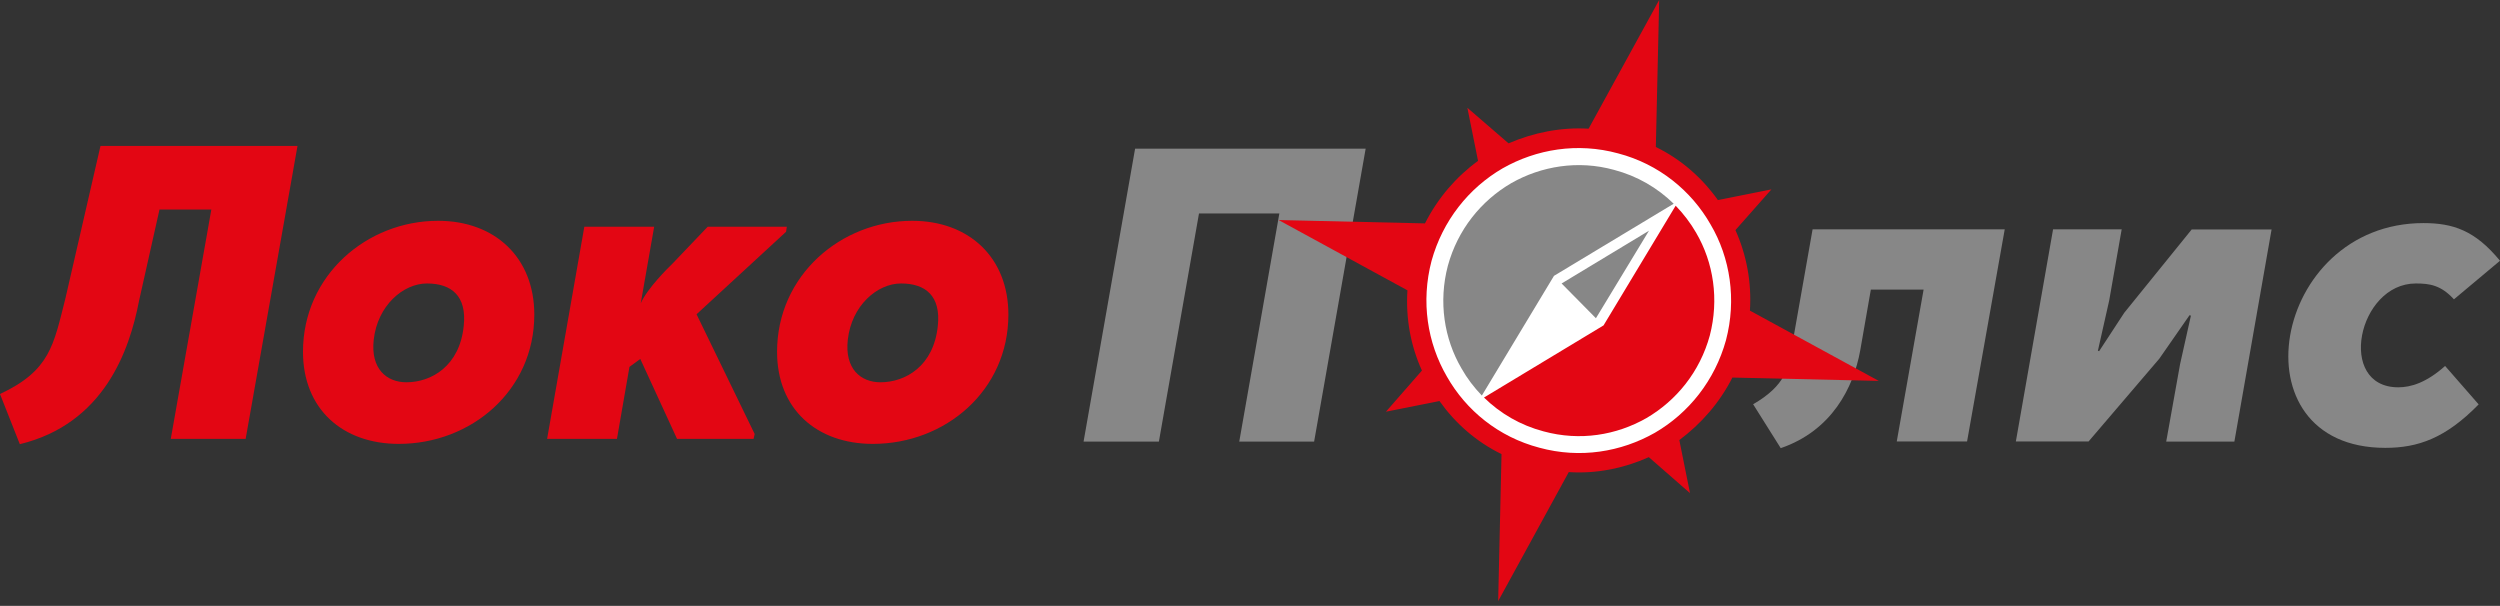<svg width="425" height="103" viewBox="0 0 425 103" fill="none" xmlns="http://www.w3.org/2000/svg">
<rect x="0" y="0" width="425" height="103" fill="#333333" stroke="none"/>
<path d="M217.49 36.291H203.829L197.011 75.072H184.206L192.967 25.274H232.162L223.4 75.072H210.672L217.49 36.291ZM302.723 76.186L298.031 68.721C303.579 65.532 304.071 62.395 304.512 59.544L308.141 38.987H340.804L334.401 75.046H322.45L327.013 49.227H318.044L316.229 59.622C315.088 65.895 311.407 73.205 302.723 76.186ZM372.222 53.582L367.089 60.97L355.061 75.046H342.696L349.021 38.987H360.686L358.561 51.093L356.642 59.622L356.85 59.7L361.127 53.167L372.585 39.013H386.168L379.843 75.072H368.256L370.614 61.903L372.455 53.66L372.222 53.582ZM417.171 50.886C414.968 48.475 413.05 48.19 410.691 48.19C400.814 48.19 397.185 65.843 407.71 65.843C409.835 65.843 412.479 65.066 415.668 62.214L421.371 68.747C415.746 74.501 411.054 76.135 405.506 76.135C379.532 76.135 386.168 37.925 411.987 37.925C416.964 37.925 420.749 39.143 425 44.328L417.171 50.886Z" fill="#878787"/>
<path fill-rule="evenodd" clip-rule="evenodd" d="M295.958 50.653C295.958 65.843 283.645 78.13 268.48 78.13C253.289 78.13 241.002 65.817 241.002 50.653C241.002 35.462 253.315 23.175 268.48 23.175C283.645 23.175 295.958 35.488 295.958 50.653Z" fill="white"/>
<path fill-rule="evenodd" clip-rule="evenodd" d="M281.493 24.989C285.796 27.089 289.347 30.226 292.043 34.01L301.142 32.196L295.024 39.117C296.917 43.343 297.798 48.008 297.487 52.804L319.392 64.754L294.506 64.184C292.329 68.487 289.192 72.039 285.485 74.812L287.3 83.834L280.3 77.716C276.075 79.608 271.409 80.567 266.691 80.256L254.689 102.187L255.259 77.197C250.956 75.098 247.405 71.961 244.709 68.176L235.61 69.991L241.728 62.992C239.835 58.844 238.954 54.178 239.265 49.356L217.361 37.406L242.246 37.977C244.424 33.673 247.56 30.044 251.267 27.348L249.453 18.327L256.452 24.367C260.677 22.553 265.343 21.593 270.061 21.879L282.063 0L281.493 24.989ZM275.09 26.078C282.011 27.893 287.533 32.429 290.799 38.158C294.143 43.835 295.232 50.912 293.417 57.833C291.525 64.677 287.092 70.224 281.337 73.568C275.583 76.834 268.609 78.001 261.688 76.109C254.767 74.294 249.245 69.783 245.979 64.029C242.635 58.274 241.546 51.275 243.361 44.353C245.253 37.51 249.686 31.962 255.441 28.619C261.196 25.352 268.169 24.186 275.09 26.078Z" fill="#E30613"/>
<path fill-rule="evenodd" clip-rule="evenodd" d="M280.327 39.221L265.473 48.19L271.306 54.1L280.327 39.221Z" fill="#878787"/>
<path fill-rule="evenodd" clip-rule="evenodd" d="M251.915 67.243L264.177 46.894L284.526 34.633C281.778 31.937 278.33 29.915 274.39 28.878C268.273 27.193 262.025 28.23 256.918 31.133C251.812 34.114 247.82 39.013 246.135 45.183C244.527 51.301 245.487 57.574 248.468 62.655C249.401 64.314 250.567 65.843 251.915 67.243Z" fill="#878787"/>
<path fill-rule="evenodd" clip-rule="evenodd" d="M288.336 39.558C287.377 37.899 286.211 36.369 284.863 34.969L272.601 55.319L252.278 67.58C255.026 70.276 258.474 72.298 262.414 73.335C268.609 75.02 274.779 73.983 279.886 71.08C284.992 68.099 288.984 63.199 290.669 57.03C292.251 50.912 291.318 44.664 288.336 39.558Z" fill="#E30613"/>
<path d="M17.083 24.808H50.575L41.761 74.605H29.033L35.929 35.618H27.115L23.641 51.119C22.008 59.648 17.653 72.039 3.37 75.512L0 66.984C8.529 62.992 9.099 58.663 11.095 50.834L17.083 24.808ZM67.787 75.46C58.248 75.46 51.508 69.55 51.508 59.803C51.508 46.79 62.395 37.536 74.475 37.536C84.144 37.536 90.832 43.783 90.832 53.478C90.832 66.413 80.101 75.46 67.787 75.46ZM69.084 64.988C73.361 64.988 78.13 62.214 78.83 55.448C79.401 50.264 76.705 48.19 72.583 48.19C68.539 48.19 64.184 51.949 63.536 57.73C62.966 62.707 65.74 64.988 69.084 64.988ZM128.109 74.605H115.096L108.849 61.022L107.008 62.37L104.883 74.605H93.01L99.335 38.547H111.208L108.926 51.56C110.067 48.994 113.541 45.572 114.396 44.742L120.306 38.547H133.76L133.631 39.402L118.414 53.426L128.291 73.775L128.109 74.605ZM148.381 75.46C138.841 75.46 132.101 69.55 132.101 59.803C132.101 46.79 142.989 37.536 155.069 37.536C164.738 37.536 171.426 43.783 171.426 53.478C171.426 66.413 160.694 75.46 148.381 75.46ZM149.677 64.988C153.954 64.988 158.724 62.214 159.424 55.448C159.994 50.264 157.298 48.19 153.176 48.19C149.132 48.19 144.777 51.949 144.129 57.73C143.559 62.707 146.333 64.988 149.677 64.988Z" fill="#E30613"/>
</svg>
